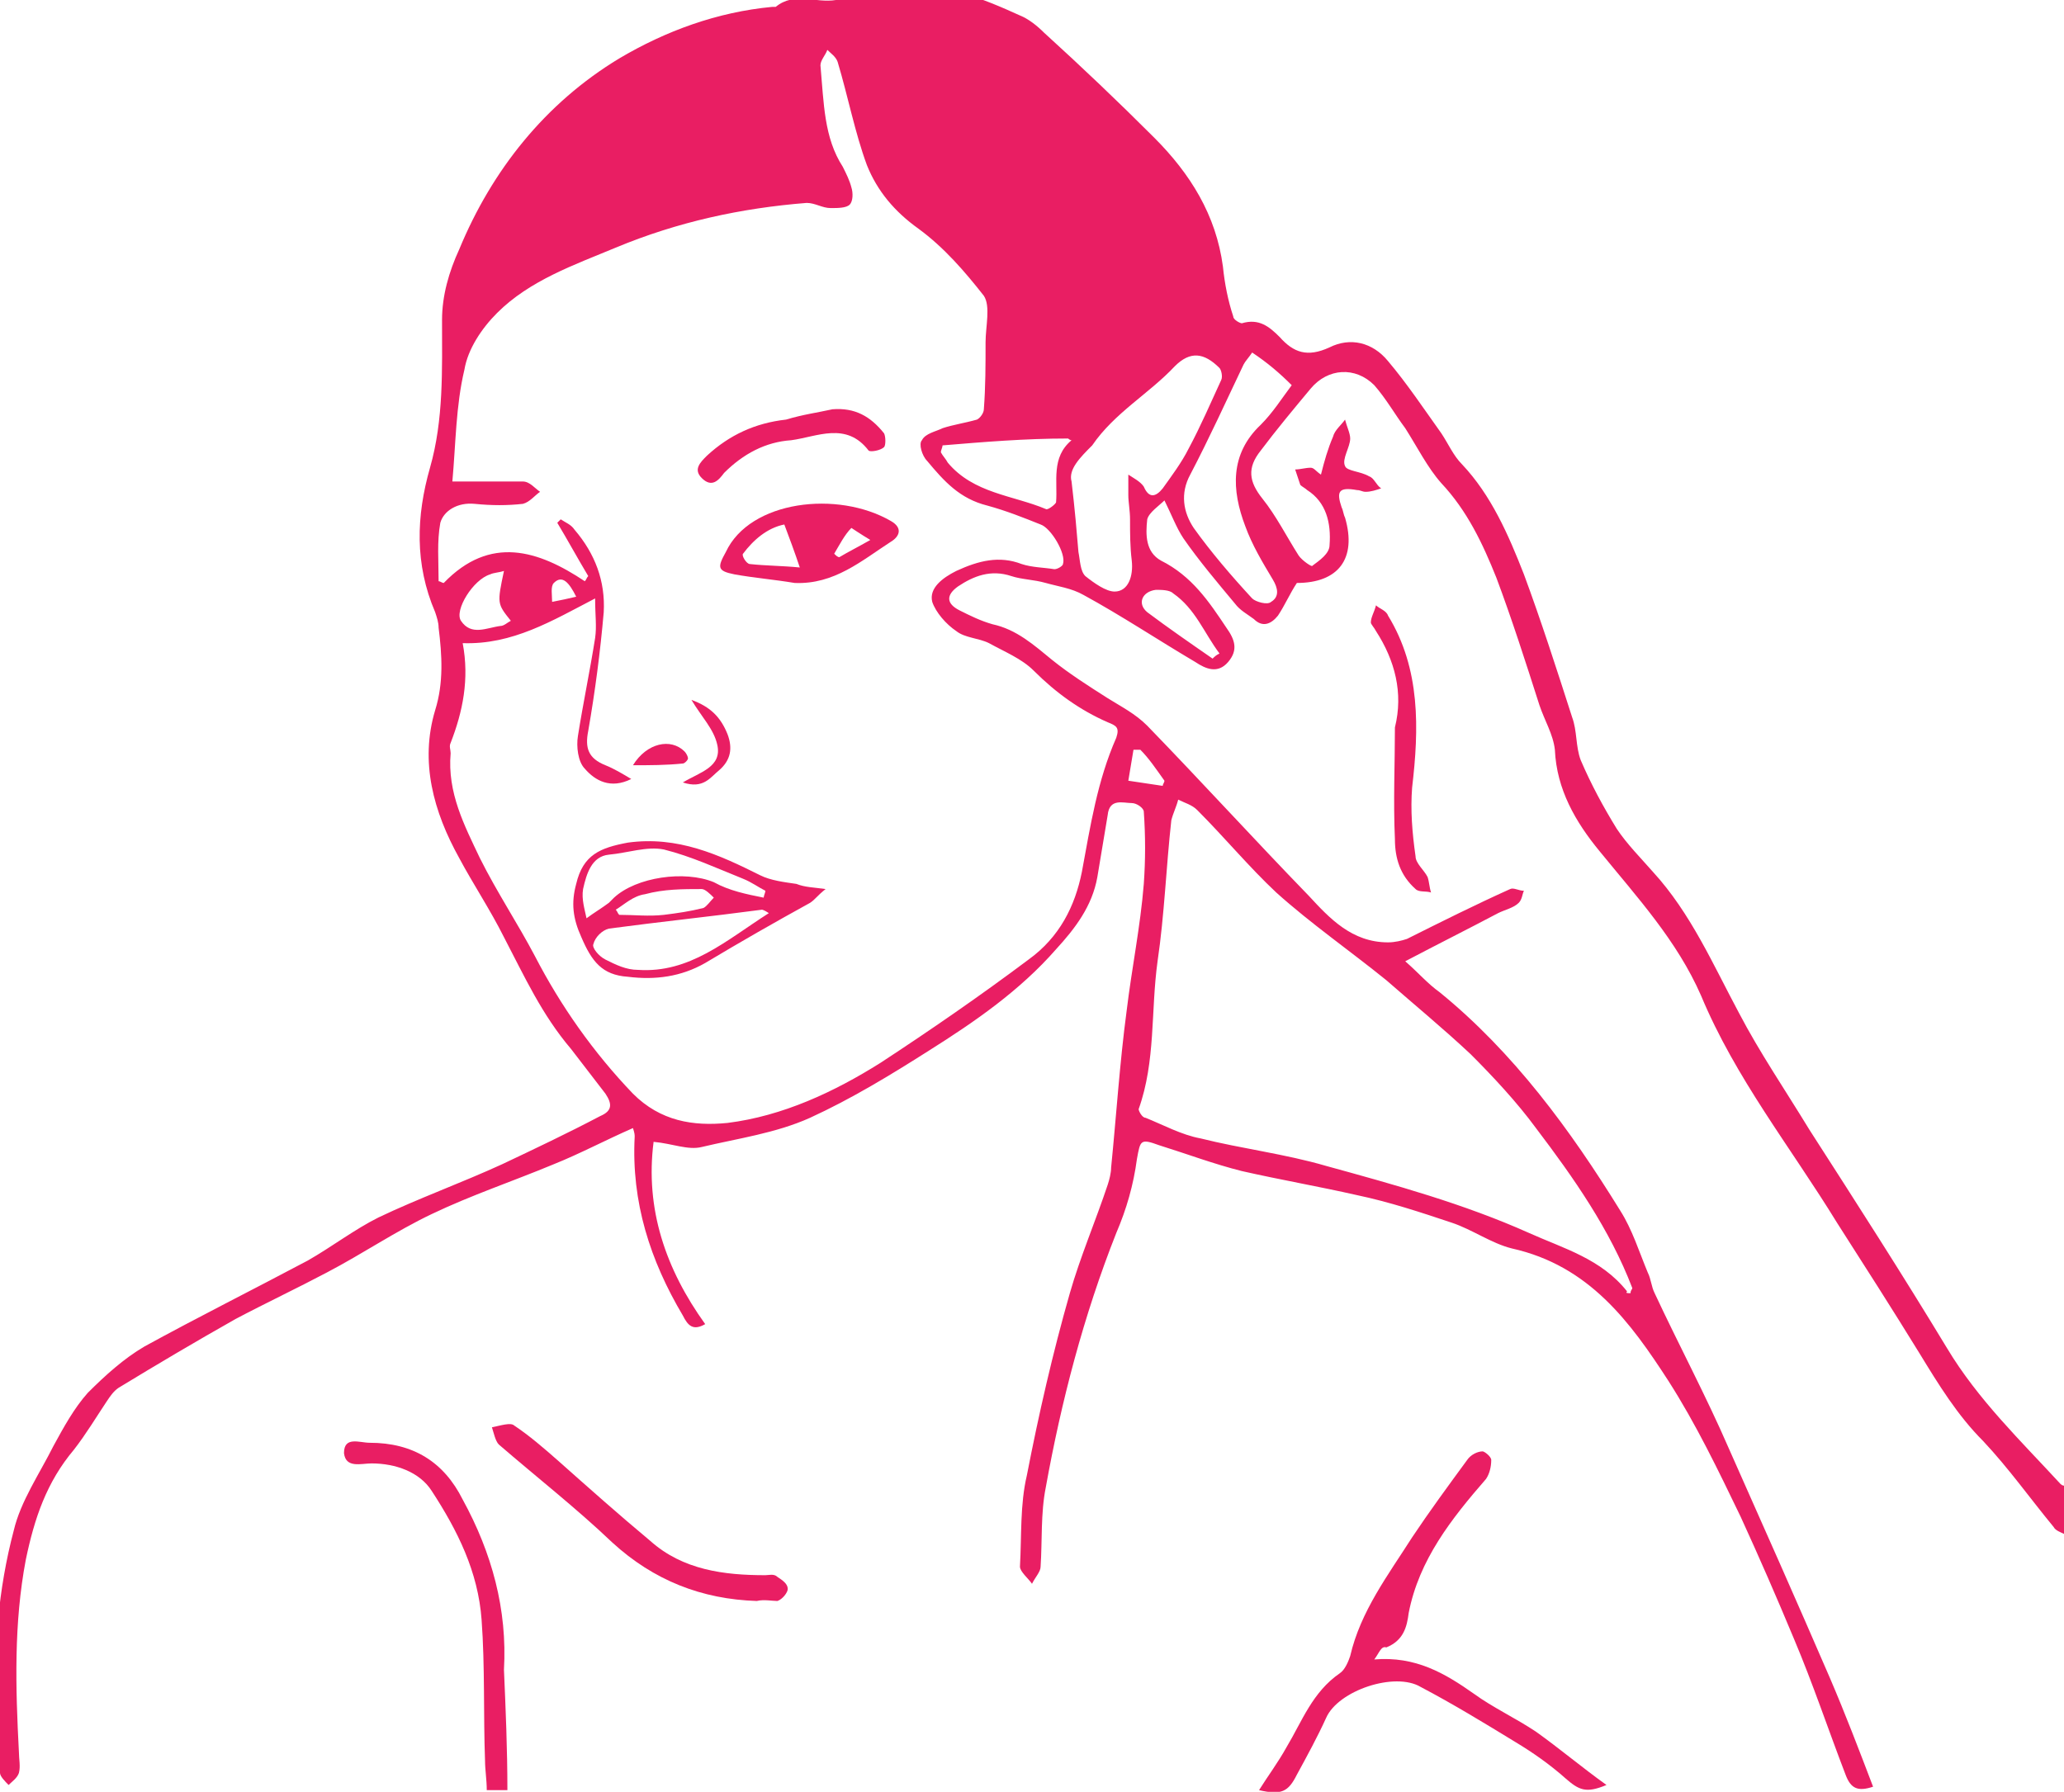 <?xml version="1.0" encoding="utf-8"?>
<!-- Generator: Adobe Illustrator 18.1.1, SVG Export Plug-In . SVG Version: 6.00 Build 0)  -->
<!DOCTYPE svg PUBLIC "-//W3C//DTD SVG 1.1//EN" "http://www.w3.org/Graphics/SVG/1.1/DTD/svg11.dtd">
<svg version="1.1" id="Layer_1" xmlns="http://www.w3.org/2000/svg" xmlns:xlink="http://www.w3.org/1999/xlink" x="0px" y="0px"
	 viewBox="0 0 120 104.2" style="enable-background:new 0 0 120 104.2;" xml:space="preserve">
<style type="text/css">
	.st0{fill:#E91E63;}
</style>
<g id="redeye-recom">
	<path class="st0" d="M120,89.2c-0.2-0.1-0.5-0.2-0.6-0.4c-1.4-1.7-2.6-3.4-4.1-5c-1.5-1.5-2.6-3.3-3.7-5.1
		c-1.6-2.6-3.2-5.1-4.8-7.6c-2.7-4.4-5.9-8.4-7.9-13.2c-1.4-3.2-3.7-5.7-5.9-8.4c-1.4-1.7-2.5-3.6-2.6-5.9c-0.1-0.9-0.6-1.7-0.9-2.6
		c-0.8-2.5-1.6-5-2.5-7.4c-0.8-2-1.7-3.9-3.2-5.5c-0.8-0.9-1.4-2.1-2.1-3.2c-0.6-0.8-1.1-1.7-1.8-2.5c-1.1-1.1-2.7-1-3.7,0.2
		c-1,1.2-2,2.4-2.9,3.6c-0.8,1-0.7,1.8,0.1,2.8c0.8,1,1.4,2.2,2.1,3.3c0.2,0.3,0.8,0.7,0.8,0.6c0.4-0.3,1-0.7,1-1.2
		c0.1-1.3-0.2-2.5-1.3-3.2c-0.1-0.1-0.3-0.2-0.4-0.3c-0.1-0.3-0.2-0.6-0.3-0.9c0.3,0,0.6-0.1,0.9-0.1c0.2,0,0.3,0.2,0.6,0.4
		c0.2-0.8,0.4-1.5,0.7-2.2c0.1-0.4,0.5-0.7,0.7-1c0.1,0.4,0.3,0.8,0.3,1.1c0,0.5-0.5,1.2-0.3,1.6c0.1,0.3,0.9,0.3,1.4,0.6
		c0.3,0.1,0.4,0.5,0.7,0.7c-0.3,0.1-0.6,0.2-0.9,0.2c-0.2,0-0.3-0.1-0.5-0.1c-1.1-0.2-1.2,0.1-0.9,1c0.1,0.2,0.1,0.4,0.2,0.6
		c0.7,2.4-0.4,3.8-2.8,3.8c-0.4,0.6-0.7,1.3-1.1,1.9c-0.4,0.5-0.9,0.7-1.4,0.2c-0.4-0.3-0.8-0.5-1.1-0.9c-1-1.2-2.1-2.5-3-3.8
		c-0.4-0.6-0.7-1.4-1.1-2.2c-0.3,0.3-0.9,0.7-1,1.1c-0.1,0.9-0.1,1.9,0.8,2.4c1.8,0.9,2.8,2.4,3.8,3.9c0.5,0.7,0.7,1.3,0.1,2
		c-0.6,0.7-1.3,0.4-1.9,0c-2.2-1.3-4.3-2.7-6.5-3.9c-0.7-0.4-1.5-0.5-2.2-0.7c-0.7-0.2-1.4-0.2-2-0.4c-1.2-0.4-2.2,0-3.1,0.6
		c-0.7,0.5-0.7,1,0.1,1.4c0.6,0.3,1.2,0.6,1.9,0.8c1.4,0.3,2.4,1.2,3.5,2.1c1,0.8,2.1,1.5,3.2,2.2c0.8,0.5,1.6,0.9,2.3,1.6
		c3.2,3.3,6.2,6.6,9.4,9.9c1.2,1.3,2.5,2.7,4.6,2.7c0.4,0,0.8-0.1,1.1-0.2c2-1,4-2,6-2.9c0.2-0.1,0.5,0.1,0.8,0.1
		c-0.1,0.2-0.1,0.5-0.3,0.7c-0.3,0.3-0.8,0.4-1.2,0.6c-1.7,0.9-3.5,1.8-5.4,2.8c0.8,0.7,1.3,1.3,2,1.8c4.3,3.5,7.6,8,10.5,12.7
		c0.7,1.1,1.1,2.4,1.6,3.6c0.2,0.4,0.2,0.8,0.4,1.2c1.4,3,3,6,4.3,9c2,4.5,4,9,5.9,13.4c0.9,2.1,1.7,4.2,2.5,6.3
		c-0.9,0.3-1.3,0.1-1.6-0.7c-1-2.6-1.9-5.3-3-7.9c-1-2.4-2-4.7-3.1-7.1c-1.3-2.7-2.6-5.4-4.2-7.9c-2.2-3.4-4.6-6.7-9.1-7.7
		c-1.2-0.3-2.3-1.1-3.5-1.5c-1.8-0.6-3.6-1.2-5.5-1.6c-2.2-0.5-4.5-0.9-6.7-1.4c-1.6-0.4-3.2-1-4.8-1.5c-1.1-0.4-1.1-0.3-1.3,0.8
		c-0.2,1.5-0.6,2.9-1.2,4.3c-1.9,4.8-3.2,9.8-4.1,14.8c-0.3,1.5-0.2,3.1-0.3,4.6c0,0.3-0.3,0.6-0.5,1c-0.2-0.3-0.7-0.7-0.7-1
		c0.1-1.8,0-3.6,0.4-5.3c0.7-3.6,1.5-7.1,2.5-10.6c0.6-2.1,1.5-4.2,2.2-6.3c0.1-0.3,0.2-0.7,0.2-1c0.3-3,0.5-6.1,0.9-9.1
		c0.3-2.5,0.8-4.9,1-7.4c0.1-1.4,0.1-2.8,0-4.2c0-0.2-0.4-0.5-0.7-0.5c-0.5,0-1.3-0.3-1.4,0.7c-0.2,1.2-0.4,2.4-0.6,3.6
		c-0.3,1.7-1.3,3-2.4,4.2c-2.1,2.4-4.7,4.2-7.4,5.9c-2.2,1.4-4.5,2.8-6.9,3.9c-2,0.9-4.2,1.2-6.3,1.7c-0.8,0.2-1.7-0.2-2.8-0.3
		c-0.5,3.9,0.7,7.4,3,10.6c-0.7,0.4-1,0.1-1.3-0.5c-1.9-3.2-3-6.6-2.8-10.4c0-0.1,0-0.2-0.1-0.5c-1.6,0.7-3.1,1.5-4.6,2.1
		c-2.4,1-4.8,1.8-7.1,2.9c-2.1,1-4,2.3-6.1,3.4c-1.7,0.9-3.6,1.8-5.3,2.7c-2.3,1.3-4.5,2.6-6.8,4c-0.3,0.2-0.5,0.5-0.7,0.8
		c-0.6,0.9-1.2,1.9-1.9,2.8c-1.6,1.9-2.3,4-2.8,6.4c-0.7,3.7-0.6,7.4-0.4,11.2c0,0.4,0.1,0.8,0,1.2c-0.1,0.3-0.4,0.5-0.6,0.7
		c-0.2-0.2-0.5-0.5-0.5-0.7c-0.1-1.2-0.2-2.4-0.2-3.6c-0.2-3.5,0.1-7.1,1-10.5c0.4-1.7,1.5-3.3,2.3-4.9c0.6-1.1,1.2-2.2,2-3.1
		c1-1,2.1-2,3.3-2.7c3.1-1.7,6.3-3.3,9.5-5c1.4-0.8,2.7-1.8,4.1-2.5c2.3-1.1,4.8-2,7.2-3.1c1.9-0.9,3.8-1.8,5.7-2.8
		c0.7-0.3,0.7-0.7,0.3-1.3c-0.7-0.9-1.3-1.7-2-2.6c-1.7-2-2.7-4.2-3.9-6.5c-0.8-1.6-1.8-3.1-2.6-4.6c-1.5-2.7-2.3-5.6-1.4-8.6
		c0.5-1.6,0.4-3.2,0.2-4.8c0-0.3-0.1-0.6-0.2-0.9c-1.2-2.8-1.1-5.6-0.3-8.4c0.8-2.8,0.7-5.7,0.7-8.6c0-1.4,0.4-2.8,1-4.1
		c1.9-4.6,5-8.5,9.3-11.1c2.7-1.6,5.7-2.7,8.9-3c0.1,0,0.2,0,0.2,0c1.1-0.9,2.3-0.2,3.5-0.4c0.4-0.1,0.7-0.1,1.1-0.2
		c0.9-0.2,1.8-0.4,2.7-0.5c2.5-0.3,4.7,0.6,6.9,1.6c0.5,0.2,1,0.6,1.4,1c2.2,2,4.3,4,6.4,6.1c2.1,2.1,3.6,4.5,4,7.5
		c0.1,1,0.3,2,0.6,2.9c0,0.2,0.4,0.4,0.5,0.4c1-0.3,1.6,0.2,2.2,0.8c0.8,0.9,1.6,1.2,2.9,0.6c1.2-0.6,2.5-0.3,3.4,0.8
		c1.1,1.3,2.1,2.8,3.1,4.2c0.4,0.6,0.7,1.3,1.2,1.8c1.7,1.8,2.7,4.1,3.6,6.4c1,2.7,1.9,5.5,2.8,8.3c0.3,0.8,0.2,1.7,0.5,2.5
		c0.6,1.4,1.3,2.7,2.1,4c0.6,0.9,1.4,1.7,2.1,2.5c2.2,2.4,3.5,5.4,5,8.2c1.2,2.3,2.7,4.5,4.1,6.8c2.7,4.2,5.4,8.4,8,12.7
		c1.8,3,4.3,5.4,6.6,7.9c0.1,0.1,0.2,0.1,0.3,0.1C120,87.6,120,88.4,120,89.2z M26.9,37.4c0.4,2.1,0,4-0.7,5.8c-0.1,0.2,0,0.4,0,0.6
		c-0.2,2.3,0.8,4.2,1.7,6.1c1,2,2.2,3.8,3.2,5.7c1.5,2.9,3.4,5.6,5.7,8c1.6,1.6,3.5,1.9,5.5,1.7c3.2-0.4,6.2-1.8,8.9-3.5
		c2.9-1.9,5.8-3.9,8.6-6c1.8-1.3,2.7-3.1,3.1-5.1c0.5-2.7,0.9-5.3,2-7.8c0.2-0.6,0-0.7-0.5-0.9c-1.6-0.7-3-1.7-4.3-3
		c-0.7-0.7-1.7-1.1-2.6-1.6c-0.6-0.3-1.4-0.3-1.9-0.7c-0.6-0.4-1.2-1.1-1.4-1.7c-0.2-0.8,0.6-1.4,1.4-1.8c1.3-0.6,2.5-0.9,3.8-0.4
		c0.6,0.2,1.3,0.2,1.9,0.3c0.2,0,0.5-0.2,0.5-0.3c0.2-0.6-0.7-2.1-1.3-2.3c-1-0.4-2-0.8-3.1-1.1c-1.6-0.4-2.5-1.4-3.5-2.6
		c-0.3-0.3-0.5-1-0.3-1.2c0.2-0.4,0.8-0.5,1.2-0.7c0.6-0.2,1.3-0.3,2-0.5c0.2-0.1,0.4-0.4,0.4-0.6c0.1-1.3,0.1-2.6,0.1-3.9
		c0-0.9,0.3-2.1-0.1-2.7c-1.1-1.4-2.3-2.8-3.8-3.9c-1.4-1-2.4-2.2-3-3.7c-0.7-1.9-1.1-4-1.7-6c-0.1-0.3-0.4-0.5-0.6-0.7
		c-0.1,0.3-0.4,0.6-0.4,0.9C47.9,6,47.9,8,49,9.7c0.2,0.4,0.4,0.8,0.5,1.2c0.1,0.3,0.1,0.8-0.1,1c-0.2,0.2-0.7,0.2-1.1,0.2
		c-0.5,0-0.9-0.3-1.4-0.3c-3.8,0.3-7.5,1.1-11.1,2.6c-2.4,1-5,1.9-6.9,3.8c-0.9,0.9-1.7,2.1-1.9,3.3c-0.5,2.1-0.5,4.3-0.7,6.5
		c1.3,0,2.7,0,4.1,0c0.4,0,0.7,0.4,1,0.6c-0.3,0.2-0.6,0.6-1,0.7c-0.9,0.1-1.8,0.1-2.8,0c-1-0.1-1.8,0.4-2,1.1
		c-0.2,1.1-0.1,2.2-0.1,3.4c0.1,0,0.2,0.1,0.3,0.1c2.7-2.8,5.5-1.9,8.2-0.1c0.1-0.1,0.1-0.2,0.2-0.3c-0.6-1-1.2-2.1-1.8-3.1
		c0.1-0.1,0.1-0.1,0.2-0.2c0.3,0.2,0.6,0.3,0.8,0.6c1.2,1.4,1.8,3,1.7,4.8c-0.2,2.3-0.5,4.6-0.9,6.9c-0.2,1,0,1.6,1,2
		c0.5,0.2,1,0.5,1.5,0.8c-1.2,0.6-2.1,0.1-2.7-0.6c-0.4-0.4-0.5-1.3-0.4-1.9c0.3-1.9,0.7-3.8,1-5.7c0.1-0.7,0-1.3,0-2.3
		C32.1,36.1,29.8,37.5,26.9,37.4z M94.8,75.2c0-0.2,0.1-0.2,0.1-0.3c-1.3-3.4-3.4-6.4-5.6-9.3c-1.1-1.5-2.5-3-3.8-4.3
		c-1.6-1.5-3.3-2.9-4.9-4.3c-2.1-1.7-4.4-3.3-6.4-5.1c-1.6-1.5-3-3.2-4.6-4.8c-0.3-0.3-0.7-0.4-1.1-0.6c-0.1,0.4-0.3,0.8-0.4,1.2
		c-0.3,2.7-0.4,5.5-0.8,8.2c-0.4,2.9-0.1,5.8-1.1,8.6c0,0.1,0.2,0.5,0.4,0.5c1,0.4,2.1,1,3.2,1.2c2.4,0.6,4.9,0.9,7.3,1.6
		c4,1.1,8,2.2,11.8,3.9c2,0.9,4.2,1.5,5.7,3.4C94.5,75.2,94.6,75.2,94.8,75.2z M62.3,28c0.2,1.7,0.3,2.9,0.4,4.1
		c0.1,0.5,0.1,1.1,0.4,1.4c0.5,0.4,1.2,0.9,1.7,0.9c0.8,0,1.1-0.9,1-1.8c-0.1-0.8-0.1-1.6-0.1-2.4c0-0.5-0.1-1-0.1-1.4
		c0-0.4,0-0.8,0-1.2c0.3,0.2,0.7,0.4,0.9,0.7c0.3,0.7,0.7,0.6,1.1,0.1c0.5-0.7,1.1-1.5,1.5-2.3c0.7-1.3,1.3-2.7,1.9-4
		c0.1-0.2,0-0.6-0.1-0.7c-0.9-0.9-1.7-1-2.6-0.1c-1.5,1.6-3.5,2.7-4.8,4.6C62.8,26.6,62.1,27.3,62.3,28z M72.8,20.5
		c-0.2,0.3-0.4,0.5-0.5,0.7c-1,2.1-2,4.3-3.1,6.4c-0.6,1.1-0.4,2.2,0.2,3.1c1,1.4,2.2,2.8,3.4,4.1c0.2,0.2,0.9,0.4,1.1,0.2
		c0.5-0.3,0.4-0.8,0.1-1.3c-0.6-1-1.2-2-1.6-3.1c-0.8-2.1-0.9-4.2,0.9-5.9c0.7-0.7,1.2-1.5,1.8-2.3C74.4,21.7,73.7,21.1,72.8,20.5z
		 M54.8,25.9c0,0.1-0.1,0.3-0.1,0.4c0.1,0.2,0.3,0.4,0.4,0.6c1.5,1.8,3.8,1.9,5.7,2.7c0.1,0.1,0.6-0.3,0.6-0.4
		c0.1-1.2-0.3-2.6,0.9-3.6c-0.1,0-0.2-0.1-0.2-0.1C59.6,25.5,57.2,25.7,54.8,25.9z M70.5,38.3c0.1-0.1,0.2-0.2,0.4-0.3
		c-0.9-1.2-1.4-2.6-2.7-3.5c-0.2-0.2-0.7-0.2-1-0.2c-0.8,0.1-1.1,0.8-0.5,1.3C67.9,36.5,69.2,37.4,70.5,38.3z M29.3,33.2
		c-0.3,0.1-0.6,0.1-0.8,0.2c-1,0.3-2.1,2.1-1.7,2.7c0.6,0.9,1.5,0.4,2.3,0.3c0.2,0,0.4-0.2,0.6-0.3C28.9,35.1,28.9,35.1,29.3,33.2z
		 M66.3,43.6c-0.1,0-0.3,0-0.4,0c-0.1,0.6-0.2,1.2-0.3,1.8c0.7,0.1,1.3,0.2,2,0.3c0-0.1,0.1-0.2,0.1-0.3
		C67.2,44.7,66.8,44.1,66.3,43.6z M33.5,34.7c-0.4-0.8-0.8-1.3-1.3-0.8c-0.2,0.2-0.1,0.7-0.1,1.1C32.6,34.9,33.1,34.8,33.5,34.7z"/>
	<path class="st0" d="M79.9,96.5c2.4-0.2,4.1,0.8,5.8,2c1.1,0.8,2.4,1.4,3.6,2.2c1.4,1,2.7,2.1,4.1,3.1c-1.2,0.5-1.6,0.3-2.4-0.4
		c-0.9-0.8-1.9-1.5-2.9-2.1c-1.8-1.1-3.6-2.2-5.5-3.2c-1.5-0.9-4.8,0.2-5.5,1.8c-0.5,1.1-1.1,2.2-1.7,3.3c-0.5,1-0.9,1.2-2.2,0.9
		c0.5-0.8,1.1-1.6,1.6-2.5c0.9-1.5,1.5-3.2,3.1-4.3c0.3-0.2,0.5-0.7,0.6-1c0.6-2.6,2.2-4.7,3.6-6.9c1-1.5,2.1-3,3.2-4.5
		c0.2-0.3,0.6-0.5,0.9-0.5c0.1,0,0.5,0.3,0.5,0.5c0,0.4-0.1,0.8-0.3,1.1c-2,2.3-3.9,4.7-4.5,7.8c-0.1,0.8-0.3,1.6-1.3,2
		C80.3,95.7,80.2,96.1,79.9,96.5z"/>
	<path class="st0" d="M29.5,104.1c-0.4,0-0.7,0-1.2,0c0-0.6-0.1-1.2-0.1-1.7c-0.1-2.7,0-5.5-0.2-8.2c-0.2-2.8-1.4-5.2-2.9-7.5
		c-0.7-1.1-2.1-1.6-3.5-1.6c-0.6,0-1.5,0.3-1.6-0.6c0-1,0.9-0.6,1.5-0.6c2.5,0,4.3,1.1,5.4,3.3c1.7,3.1,2.6,6.4,2.4,9.9
		C29.4,99.4,29.5,101.7,29.5,104.1z"/>
	<path class="st0" d="M44,93.1c-3.2-0.1-6-1.2-8.4-3.4c-2.1-2-4.4-3.8-6.6-5.7c-0.2-0.2-0.3-0.7-0.4-1c0.5-0.1,1.1-0.3,1.3-0.1
		c0.9,0.6,1.7,1.3,2.5,2c1.8,1.6,3.6,3.2,5.4,4.7c1.9,1.7,4.3,2,6.7,2c0.2,0,0.5-0.1,0.7,0.1c0.3,0.2,0.6,0.4,0.6,0.7
		c0,0.2-0.3,0.6-0.6,0.7C44.9,93.1,44.4,93,44,93.1z"/>
	<path class="st0" d="M81.1,42.3c0.5-2,0-3.9-1.1-5.6c-0.1-0.2-0.3-0.4-0.3-0.5c0-0.3,0.2-0.6,0.3-1c0.2,0.2,0.6,0.3,0.7,0.6
		c1.9,3.1,1.8,6.6,1.4,10c-0.1,1.3,0,2.6,0.2,4c0,0.4,0.5,0.8,0.7,1.2c0.1,0.3,0.1,0.6,0.2,0.9c-0.3-0.1-0.7,0-0.9-0.2
		c-0.9-0.8-1.2-1.8-1.2-2.9C81,46.6,81.1,44.4,81.1,42.3z"/>
	<path class="st0" d="M48,51.7c-0.5,0.4-0.6,0.6-0.9,0.8C45.1,53.6,43,54.8,41,56c-1.4,0.8-2.9,1-4.5,0.8c-1.5-0.1-2.1-0.9-2.7-2.3
		c-0.5-1.1-0.6-2-0.3-3.1c0.4-1.7,1.4-2.1,3-2.4c2.9-0.4,5.3,0.7,7.7,1.9c0.6,0.3,1.4,0.4,2.1,0.5C46.8,51.6,47.3,51.6,48,51.7z
		 M44.7,53.1c-0.3-0.2-0.4-0.2-0.4-0.2c-3,0.4-5.9,0.7-8.9,1.1c-0.4,0.1-0.8,0.5-0.9,0.9c-0.1,0.2,0.3,0.7,0.7,0.9
		c0.6,0.3,1.2,0.6,1.9,0.6C40.1,56.6,42.2,54.7,44.7,53.1z M44.4,52.2c0-0.1,0.1-0.3,0.1-0.4c-0.4-0.2-0.8-0.5-1.3-0.7
		c-1.5-0.6-3-1.3-4.6-1.7c-1-0.2-2.1,0.2-3.2,0.3c-1,0.1-1.3,1.1-1.5,2c-0.1,0.6,0.1,1.2,0.2,1.7c0.4-0.3,0.9-0.6,1.3-0.9
		c0.1-0.1,0.2-0.2,0.3-0.3c1.3-1.2,4.1-1.6,5.8-0.9C42.4,51.8,43.4,52,44.4,52.2z M35.8,52.9c0.1,0.1,0.1,0.2,0.2,0.3
		c0.9,0,1.7,0.1,2.6,0c0.8-0.1,1.5-0.2,2.3-0.4c0.2-0.1,0.4-0.4,0.6-0.6c-0.2-0.2-0.5-0.5-0.7-0.5c-1.1,0-2.2,0-3.3,0.3
		C36.8,52.1,36.3,52.6,35.8,52.9z"/>
	<path class="st0" d="M46.2,33.9c-1.2-0.2-2.4-0.3-3.5-0.5c-1-0.2-1-0.4-0.5-1.3c1.4-3,6.5-3.6,9.6-1.8c0.7,0.4,0.5,0.9,0,1.2
		C50.1,32.6,48.5,34,46.2,33.9z M46.5,33c-0.3-0.9-0.6-1.7-0.9-2.5c-1,0.2-1.8,0.9-2.4,1.7c-0.1,0.1,0.2,0.6,0.4,0.6
		C44.5,32.9,45.5,32.9,46.5,33z M50.6,31.4c-0.5-0.3-1.1-0.7-1.1-0.7c-0.4,0.4-0.7,1-1,1.5c0.1,0.1,0.2,0.2,0.3,0.2
		C49.3,32.1,49.9,31.8,50.6,31.4z"/>
	<path class="st0" d="M48.4,23.8c1.3-0.1,2.2,0.4,3,1.4c0.1,0.2,0.1,0.7,0,0.8c-0.2,0.2-0.8,0.3-0.9,0.2c-1.3-1.7-3-0.8-4.5-0.6
		c-1.5,0.1-2.8,0.8-3.9,1.9c-0.3,0.4-0.7,0.9-1.3,0.3c-0.5-0.5-0.1-0.9,0.3-1.3c1.3-1.2,2.8-1.9,4.6-2.1
		C46.7,24.1,47.5,24,48.4,23.8z"/>
	<path class="st0" d="M40.2,40.7c1.1,0.4,1.7,1,2.1,2c0.3,0.8,0.2,1.5-0.5,2.1c-0.5,0.4-0.9,1.1-2.1,0.7c1-0.6,2.3-0.9,2-2.2
		C41.5,42.4,40.8,41.7,40.2,40.7z"/>
	<path class="st0" d="M36.8,44.5c0.8-1.3,2.2-1.6,3-0.8c0.1,0.1,0.2,0.3,0.2,0.4c0,0.1-0.2,0.3-0.3,0.3
		C38.7,44.5,37.8,44.5,36.8,44.5z"/>
</g>
</svg>
